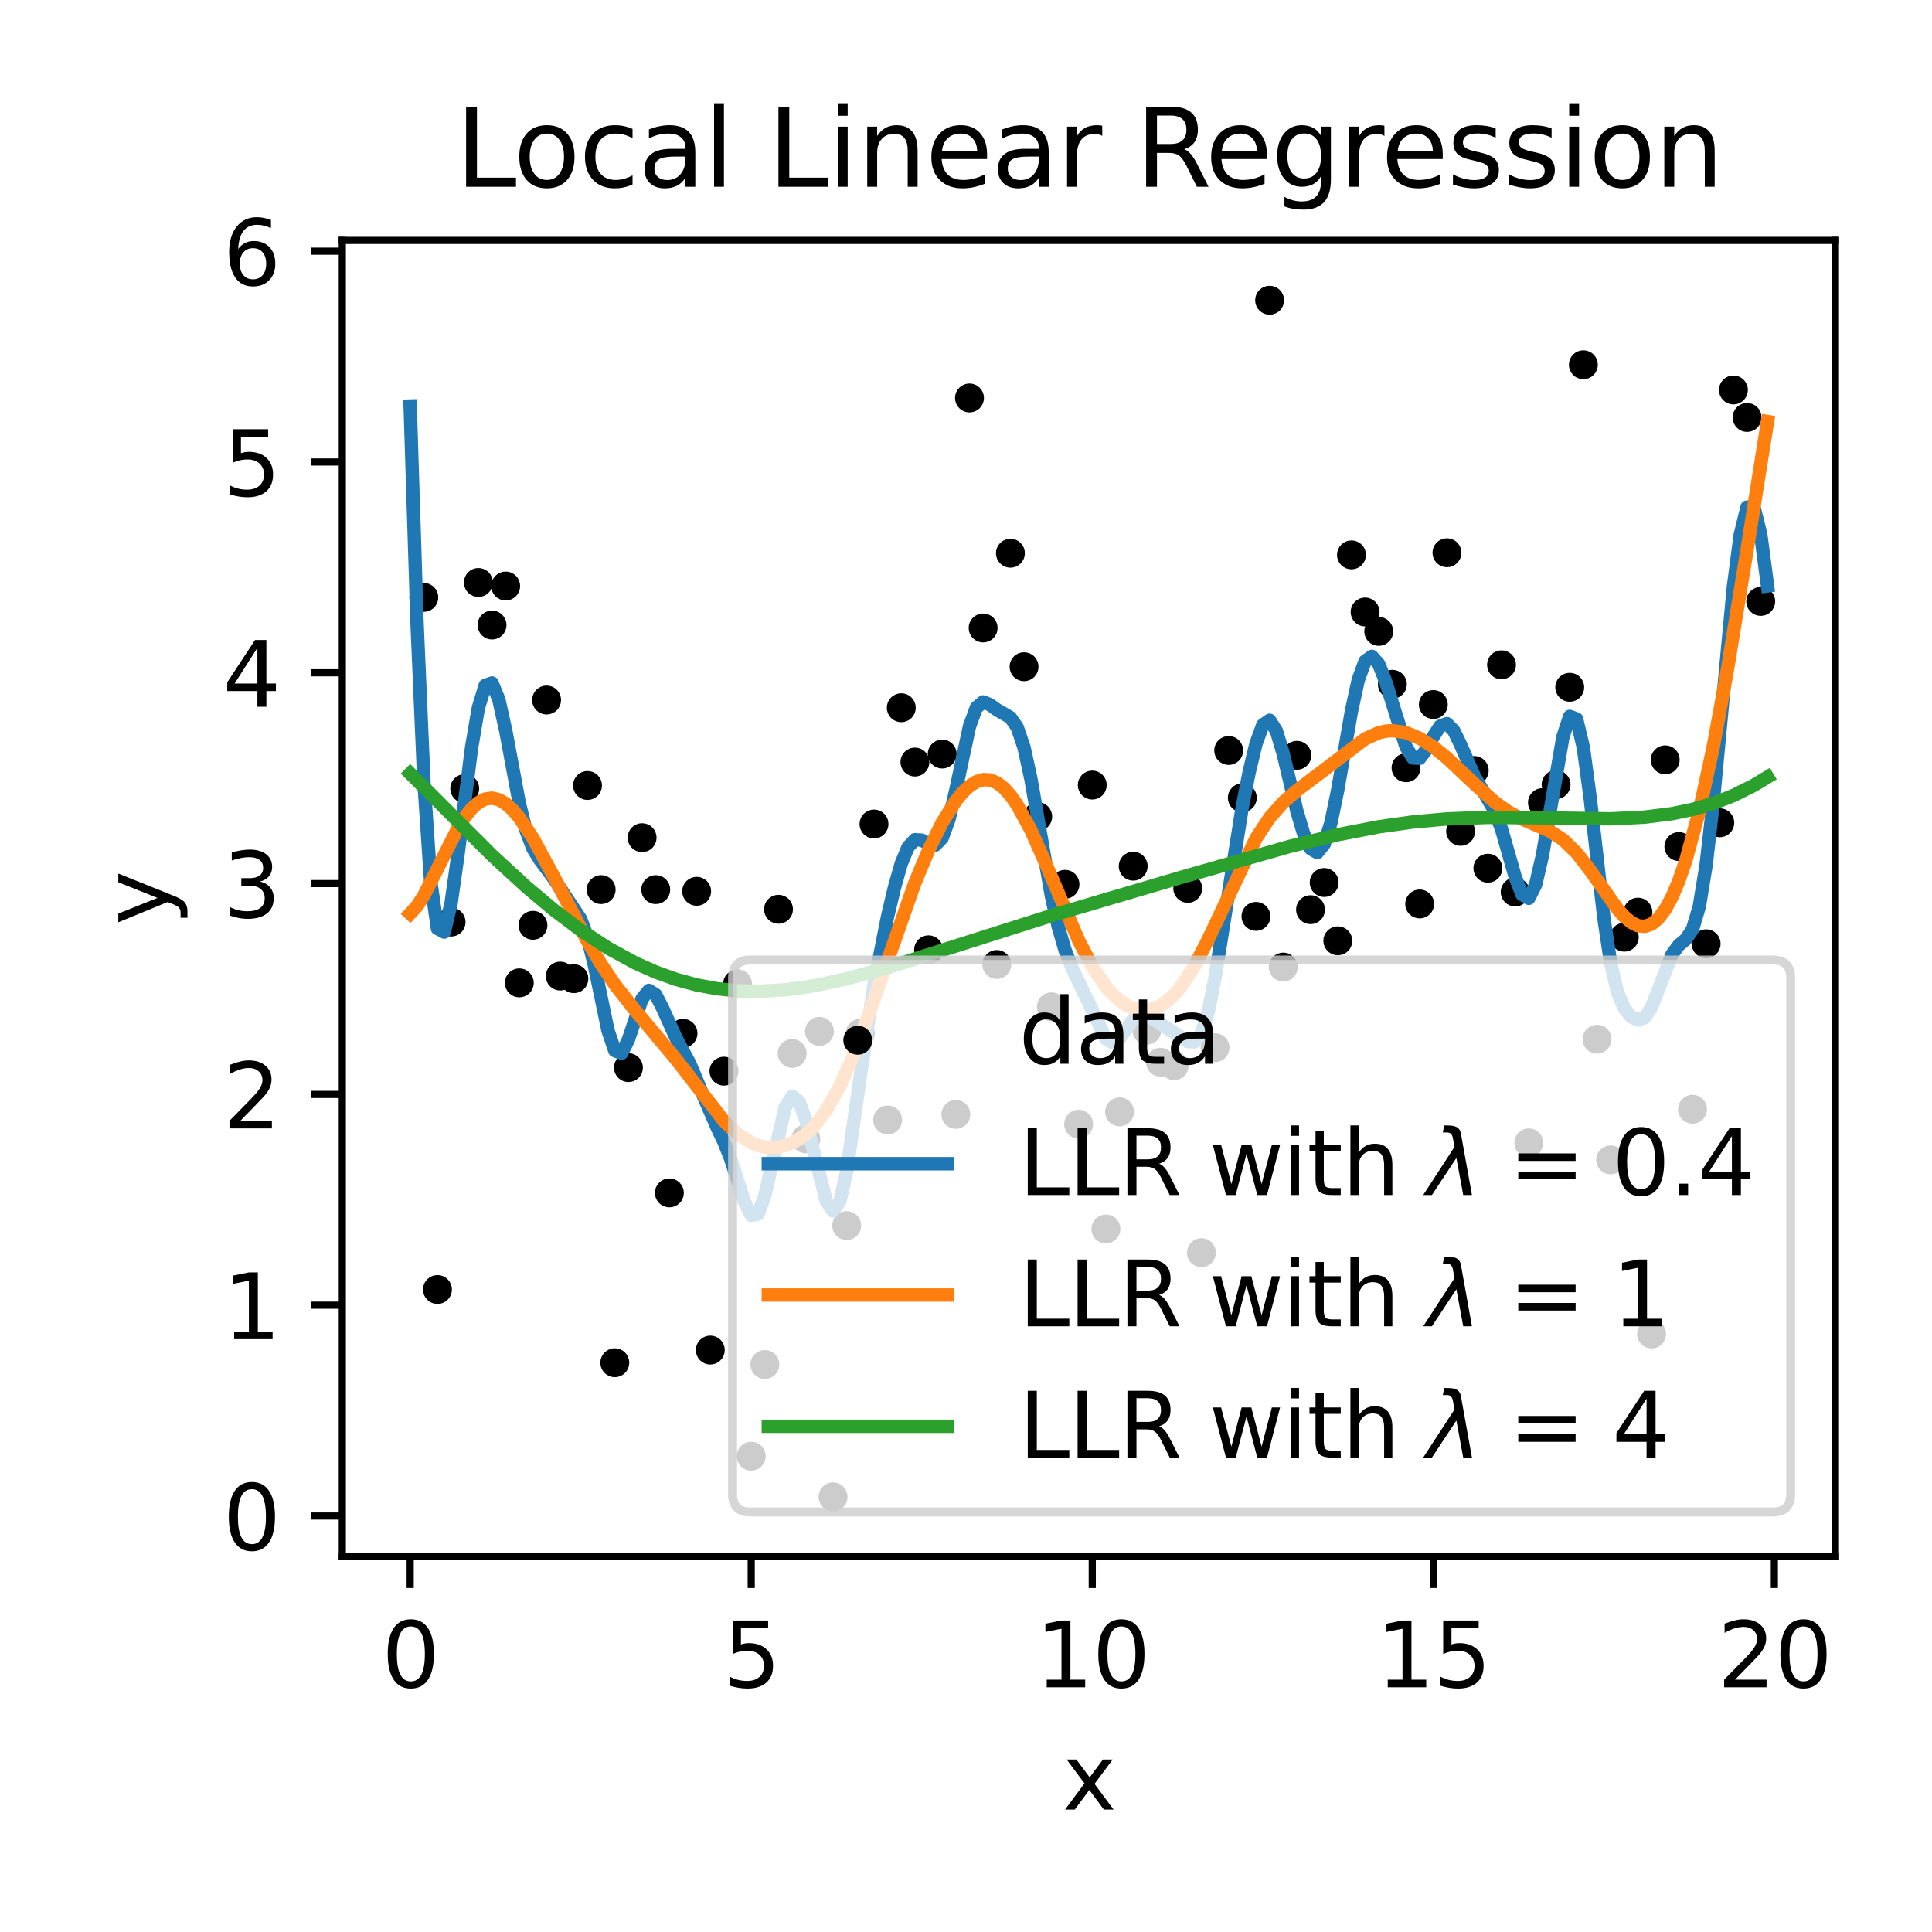 <?xml version="1.0" encoding="utf-8" standalone="no"?>
<!DOCTYPE svg PUBLIC "-//W3C//DTD SVG 1.1//EN"
  "http://www.w3.org/Graphics/SVG/1.1/DTD/svg11.dtd">
<svg xmlns:xlink="http://www.w3.org/1999/xlink" width="216pt" height="216pt" viewBox="0 0 216 216" xmlns="http://www.w3.org/2000/svg" version="1.1">
 <defs>
  <style type="text/css">*{stroke-linejoin: round; stroke-linecap: butt}</style>
 </defs>
 <g id="figure_1">
  <g id="patch_1">
   <path d="M 0 216 
L 216 216 
L 216 0 
L 0 0 
z
" style="fill: #ffffff"/>
  </g>
  <g id="axes_1">
   <g id="patch_2">
    <path d="M 38.27 174.04 
L 205.2 174.04 
L 205.2 26.88 
L 38.27 26.88 
z
" style="fill: #ffffff"/>
   </g>
   <g id="PathCollection_1">
    <defs>
     <path id="mf7647e938d" d="M 0 1.118 
C 0.297 1.118 0.581 1 0.791 0.791 
C 1 0.581 1.118 0.297 1.118 0 
C 1.118 -0.297 1 -0.581 0.791 -0.791 
C 0.581 -1 0.297 -1.118 0 -1.118 
C -0.297 -1.118 -0.581 -1 -0.791 -0.791 
C -1 -0.581 -1.118 -0.297 -1.118 0 
C -1.118 0.297 -1 0.581 -0.791 0.791 
C -0.581 1 -0.297 1.118 0 1.118 
z
" style="stroke: #000000"/>
    </defs>
    <g clip-path="url(#p0905358709)">
     <use xlink:href="#mf7647e938d" x="47.383" y="66.789" style="stroke: #000000"/>
     <use xlink:href="#mf7647e938d" x="48.908" y="144.169" style="stroke: #000000"/>
     <use xlink:href="#mf7647e938d" x="50.433" y="103.09" style="stroke: #000000"/>
     <use xlink:href="#mf7647e938d" x="51.958" y="88.164" style="stroke: #000000"/>
     <use xlink:href="#mf7647e938d" x="53.484" y="65.124" style="stroke: #000000"/>
     <use xlink:href="#mf7647e938d" x="55.009" y="69.88" style="stroke: #000000"/>
     <use xlink:href="#mf7647e938d" x="56.534" y="65.518" style="stroke: #000000"/>
     <use xlink:href="#mf7647e938d" x="58.059" y="109.885" style="stroke: #000000"/>
     <use xlink:href="#mf7647e938d" x="59.584" y="103.449" style="stroke: #000000"/>
     <use xlink:href="#mf7647e938d" x="61.109" y="78.263" style="stroke: #000000"/>
     <use xlink:href="#mf7647e938d" x="62.635" y="109.125" style="stroke: #000000"/>
     <use xlink:href="#mf7647e938d" x="64.16" y="109.417" style="stroke: #000000"/>
     <use xlink:href="#mf7647e938d" x="65.685" y="87.818" style="stroke: #000000"/>
     <use xlink:href="#mf7647e938d" x="67.21" y="99.459" style="stroke: #000000"/>
     <use xlink:href="#mf7647e938d" x="68.735" y="152.355" style="stroke: #000000"/>
     <use xlink:href="#mf7647e938d" x="70.26" y="119.359" style="stroke: #000000"/>
     <use xlink:href="#mf7647e938d" x="71.786" y="93.654" style="stroke: #000000"/>
     <use xlink:href="#mf7647e938d" x="73.311" y="99.459" style="stroke: #000000"/>
     <use xlink:href="#mf7647e938d" x="74.836" y="133.366" style="stroke: #000000"/>
     <use xlink:href="#mf7647e938d" x="76.361" y="115.526" style="stroke: #000000"/>
     <use xlink:href="#mf7647e938d" x="77.886" y="99.649" style="stroke: #000000"/>
     <use xlink:href="#mf7647e938d" x="79.411" y="150.939" style="stroke: #000000"/>
     <use xlink:href="#mf7647e938d" x="80.937" y="119.757" style="stroke: #000000"/>
     <use xlink:href="#mf7647e938d" x="82.462" y="109.997" style="stroke: #000000"/>
     <use xlink:href="#mf7647e938d" x="83.987" y="162.805" style="stroke: #000000"/>
     <use xlink:href="#mf7647e938d" x="85.512" y="152.553" style="stroke: #000000"/>
     <use xlink:href="#mf7647e938d" x="87.037" y="101.658" style="stroke: #000000"/>
     <use xlink:href="#mf7647e938d" x="88.563" y="117.776" style="stroke: #000000"/>
     <use xlink:href="#mf7647e938d" x="90.088" y="127.33" style="stroke: #000000"/>
     <use xlink:href="#mf7647e938d" x="91.613" y="115.31" style="stroke: #000000"/>
     <use xlink:href="#mf7647e938d" x="93.138" y="167.351" style="stroke: #000000"/>
     <use xlink:href="#mf7647e938d" x="94.663" y="137.021" style="stroke: #000000"/>
     <use xlink:href="#mf7647e938d" x="96.188" y="115.517" style="stroke: #000000"/>
     <use xlink:href="#mf7647e938d" x="97.714" y="92.128" style="stroke: #000000"/>
     <use xlink:href="#mf7647e938d" x="99.239" y="125.213" style="stroke: #000000"/>
     <use xlink:href="#mf7647e938d" x="100.764" y="79.125" style="stroke: #000000"/>
     <use xlink:href="#mf7647e938d" x="102.289" y="85.198" style="stroke: #000000"/>
     <use xlink:href="#mf7647e938d" x="103.814" y="106.191" style="stroke: #000000"/>
     <use xlink:href="#mf7647e938d" x="105.339" y="84.304" style="stroke: #000000"/>
     <use xlink:href="#mf7647e938d" x="106.865" y="124.59" style="stroke: #000000"/>
     <use xlink:href="#mf7647e938d" x="108.39" y="44.494" style="stroke: #000000"/>
     <use xlink:href="#mf7647e938d" x="109.915" y="70.206" style="stroke: #000000"/>
     <use xlink:href="#mf7647e938d" x="111.44" y="107.832" style="stroke: #000000"/>
     <use xlink:href="#mf7647e938d" x="112.965" y="61.851" style="stroke: #000000"/>
     <use xlink:href="#mf7647e938d" x="114.49" y="74.54" style="stroke: #000000"/>
     <use xlink:href="#mf7647e938d" x="116.016" y="91.297" style="stroke: #000000"/>
     <use xlink:href="#mf7647e938d" x="117.541" y="112.567" style="stroke: #000000"/>
     <use xlink:href="#mf7647e938d" x="119.066" y="98.867" style="stroke: #000000"/>
     <use xlink:href="#mf7647e938d" x="120.591" y="125.683" style="stroke: #000000"/>
     <use xlink:href="#mf7647e938d" x="122.116" y="87.771" style="stroke: #000000"/>
     <use xlink:href="#mf7647e938d" x="123.641" y="137.404" style="stroke: #000000"/>
     <use xlink:href="#mf7647e938d" x="125.167" y="124.305" style="stroke: #000000"/>
     <use xlink:href="#mf7647e938d" x="126.692" y="96.841" style="stroke: #000000"/>
     <use xlink:href="#mf7647e938d" x="128.217" y="115.178" style="stroke: #000000"/>
     <use xlink:href="#mf7647e938d" x="129.742" y="118.76" style="stroke: #000000"/>
     <use xlink:href="#mf7647e938d" x="131.267" y="119.147" style="stroke: #000000"/>
     <use xlink:href="#mf7647e938d" x="132.792" y="99.32" style="stroke: #000000"/>
     <use xlink:href="#mf7647e938d" x="134.318" y="140.05" style="stroke: #000000"/>
     <use xlink:href="#mf7647e938d" x="135.843" y="117.131" style="stroke: #000000"/>
     <use xlink:href="#mf7647e938d" x="137.368" y="83.905" style="stroke: #000000"/>
     <use xlink:href="#mf7647e938d" x="138.893" y="89.196" style="stroke: #000000"/>
     <use xlink:href="#mf7647e938d" x="140.418" y="102.452" style="stroke: #000000"/>
     <use xlink:href="#mf7647e938d" x="141.944" y="33.569" style="stroke: #000000"/>
     <use xlink:href="#mf7647e938d" x="143.469" y="108.12" style="stroke: #000000"/>
     <use xlink:href="#mf7647e938d" x="144.994" y="84.445" style="stroke: #000000"/>
     <use xlink:href="#mf7647e938d" x="146.519" y="101.703" style="stroke: #000000"/>
     <use xlink:href="#mf7647e938d" x="148.044" y="98.666" style="stroke: #000000"/>
     <use xlink:href="#mf7647e938d" x="149.569" y="105.184" style="stroke: #000000"/>
     <use xlink:href="#mf7647e938d" x="151.095" y="62.037" style="stroke: #000000"/>
     <use xlink:href="#mf7647e938d" x="152.62" y="68.421" style="stroke: #000000"/>
     <use xlink:href="#mf7647e938d" x="154.145" y="70.589" style="stroke: #000000"/>
     <use xlink:href="#mf7647e938d" x="155.67" y="76.503" style="stroke: #000000"/>
     <use xlink:href="#mf7647e938d" x="157.195" y="85.838" style="stroke: #000000"/>
     <use xlink:href="#mf7647e938d" x="158.72" y="101.065" style="stroke: #000000"/>
     <use xlink:href="#mf7647e938d" x="160.246" y="78.765" style="stroke: #000000"/>
     <use xlink:href="#mf7647e938d" x="161.771" y="61.799" style="stroke: #000000"/>
     <use xlink:href="#mf7647e938d" x="163.296" y="92.948" style="stroke: #000000"/>
     <use xlink:href="#mf7647e938d" x="164.821" y="86.144" style="stroke: #000000"/>
     <use xlink:href="#mf7647e938d" x="166.346" y="97.066" style="stroke: #000000"/>
     <use xlink:href="#mf7647e938d" x="167.871" y="74.326" style="stroke: #000000"/>
     <use xlink:href="#mf7647e938d" x="169.397" y="99.728" style="stroke: #000000"/>
     <use xlink:href="#mf7647e938d" x="170.922" y="127.772" style="stroke: #000000"/>
     <use xlink:href="#mf7647e938d" x="172.447" y="89.732" style="stroke: #000000"/>
     <use xlink:href="#mf7647e938d" x="173.972" y="87.719" style="stroke: #000000"/>
     <use xlink:href="#mf7647e938d" x="175.497" y="76.838" style="stroke: #000000"/>
     <use xlink:href="#mf7647e938d" x="177.022" y="40.781" style="stroke: #000000"/>
     <use xlink:href="#mf7647e938d" x="178.548" y="116.185" style="stroke: #000000"/>
     <use xlink:href="#mf7647e938d" x="180.073" y="129.675" style="stroke: #000000"/>
     <use xlink:href="#mf7647e938d" x="181.598" y="104.779" style="stroke: #000000"/>
     <use xlink:href="#mf7647e938d" x="183.123" y="101.982" style="stroke: #000000"/>
     <use xlink:href="#mf7647e938d" x="184.648" y="149.142" style="stroke: #000000"/>
     <use xlink:href="#mf7647e938d" x="186.173" y="84.951" style="stroke: #000000"/>
     <use xlink:href="#mf7647e938d" x="187.699" y="94.646" style="stroke: #000000"/>
     <use xlink:href="#mf7647e938d" x="189.224" y="124.014" style="stroke: #000000"/>
     <use xlink:href="#mf7647e938d" x="190.749" y="105.514" style="stroke: #000000"/>
     <use xlink:href="#mf7647e938d" x="192.274" y="91.989" style="stroke: #000000"/>
     <use xlink:href="#mf7647e938d" x="193.799" y="43.6" style="stroke: #000000"/>
     <use xlink:href="#mf7647e938d" x="195.325" y="46.672" style="stroke: #000000"/>
     <use xlink:href="#mf7647e938d" x="196.85" y="67.237" style="stroke: #000000"/>
    </g>
   </g>
   <g id="matplotlib.axis_1">
    <g id="xtick_1">
     <g id="line2d_1">
      <defs>
       <path id="mafc67cc8c8" d="M 0 0 
L 0 3.5 
" style="stroke: #000000; stroke-width: 0.8"/>
      </defs>
      <g>
       <use xlink:href="#mafc67cc8c8" x="45.858" y="174.04" style="stroke: #000000; stroke-width: 0.8"/>
      </g>
     </g>
     <g id="text_1">
      <!-- 0 -->
      <g transform="translate(42.676 188.638)scale(0.1 -0.1)">
       <defs>
        <path id="DejaVuSans-30" d="M 2034 4250 
Q 1547 4250 1301 3770 
Q 1056 3291 1056 2328 
Q 1056 1369 1301 889 
Q 1547 409 2034 409 
Q 2525 409 2770 889 
Q 3016 1369 3016 2328 
Q 3016 3291 2770 3770 
Q 2525 4250 2034 4250 
z
M 2034 4750 
Q 2819 4750 3233 4129 
Q 3647 3509 3647 2328 
Q 3647 1150 3233 529 
Q 2819 -91 2034 -91 
Q 1250 -91 836 529 
Q 422 1150 422 2328 
Q 422 3509 836 4129 
Q 1250 4750 2034 4750 
z
" transform="scale(0.016)"/>
       </defs>
       <use xlink:href="#DejaVuSans-30"/>
      </g>
     </g>
    </g>
    <g id="xtick_2">
     <g id="line2d_2">
      <g>
       <use xlink:href="#mafc67cc8c8" x="83.987" y="174.04" style="stroke: #000000; stroke-width: 0.8"/>
      </g>
     </g>
     <g id="text_2">
      <!-- 5 -->
      <g transform="translate(80.806 188.638)scale(0.1 -0.1)">
       <defs>
        <path id="DejaVuSans-35" d="M 691 4666 
L 3169 4666 
L 3169 4134 
L 1269 4134 
L 1269 2991 
Q 1406 3038 1543 3061 
Q 1681 3084 1819 3084 
Q 2600 3084 3056 2656 
Q 3513 2228 3513 1497 
Q 3513 744 3044 326 
Q 2575 -91 1722 -91 
Q 1428 -91 1123 -41 
Q 819 9 494 109 
L 494 744 
Q 775 591 1075 516 
Q 1375 441 1709 441 
Q 2250 441 2565 725 
Q 2881 1009 2881 1497 
Q 2881 1984 2565 2268 
Q 2250 2553 1709 2553 
Q 1456 2553 1204 2497 
Q 953 2441 691 2322 
L 691 4666 
z
" transform="scale(0.016)"/>
       </defs>
       <use xlink:href="#DejaVuSans-35"/>
      </g>
     </g>
    </g>
    <g id="xtick_3">
     <g id="line2d_3">
      <g>
       <use xlink:href="#mafc67cc8c8" x="122.116" y="174.04" style="stroke: #000000; stroke-width: 0.8"/>
      </g>
     </g>
     <g id="text_3">
      <!-- 10 -->
      <g transform="translate(115.754 188.638)scale(0.1 -0.1)">
       <defs>
        <path id="DejaVuSans-31" d="M 794 531 
L 1825 531 
L 1825 4091 
L 703 3866 
L 703 4441 
L 1819 4666 
L 2450 4666 
L 2450 531 
L 3481 531 
L 3481 0 
L 794 0 
L 794 531 
z
" transform="scale(0.016)"/>
       </defs>
       <use xlink:href="#DejaVuSans-31"/>
       <use xlink:href="#DejaVuSans-30" x="63.623"/>
      </g>
     </g>
    </g>
    <g id="xtick_4">
     <g id="line2d_4">
      <g>
       <use xlink:href="#mafc67cc8c8" x="160.246" y="174.04" style="stroke: #000000; stroke-width: 0.8"/>
      </g>
     </g>
     <g id="text_4">
      <!-- 15 -->
      <g transform="translate(153.883 188.638)scale(0.1 -0.1)">
       <use xlink:href="#DejaVuSans-31"/>
       <use xlink:href="#DejaVuSans-35" x="63.623"/>
      </g>
     </g>
    </g>
    <g id="xtick_5">
     <g id="line2d_5">
      <g>
       <use xlink:href="#mafc67cc8c8" x="198.375" y="174.04" style="stroke: #000000; stroke-width: 0.8"/>
      </g>
     </g>
     <g id="text_5">
      <!-- 20 -->
      <g transform="translate(192.012 188.638)scale(0.1 -0.1)">
       <defs>
        <path id="DejaVuSans-32" d="M 1228 531 
L 3431 531 
L 3431 0 
L 469 0 
L 469 531 
Q 828 903 1448 1529 
Q 2069 2156 2228 2338 
Q 2531 2678 2651 2914 
Q 2772 3150 2772 3378 
Q 2772 3750 2511 3984 
Q 2250 4219 1831 4219 
Q 1534 4219 1204 4116 
Q 875 4013 500 3803 
L 500 4441 
Q 881 4594 1212 4672 
Q 1544 4750 1819 4750 
Q 2544 4750 2975 4387 
Q 3406 4025 3406 3419 
Q 3406 3131 3298 2873 
Q 3191 2616 2906 2266 
Q 2828 2175 2409 1742 
Q 1991 1309 1228 531 
z
" transform="scale(0.016)"/>
       </defs>
       <use xlink:href="#DejaVuSans-32"/>
       <use xlink:href="#DejaVuSans-30" x="63.623"/>
      </g>
     </g>
    </g>
    <g id="text_6">
     <!-- x -->
     <g transform="translate(118.776 202.317)scale(0.1 -0.1)">
      <defs>
       <path id="DejaVuSans-78" d="M 3513 3500 
L 2247 1797 
L 3578 0 
L 2900 0 
L 1881 1375 
L 863 0 
L 184 0 
L 1544 1831 
L 300 3500 
L 978 3500 
L 1906 2253 
L 2834 3500 
L 3513 3500 
z
" transform="scale(0.016)"/>
      </defs>
      <use xlink:href="#DejaVuSans-78"/>
     </g>
    </g>
   </g>
   <g id="matplotlib.axis_2">
    <g id="ytick_1">
     <g id="line2d_6">
      <defs>
       <path id="maa0ba81c21" d="M 0 0 
L -3.5 0 
" style="stroke: #000000; stroke-width: 0.8"/>
      </defs>
      <g>
       <use xlink:href="#maa0ba81c21" x="38.27" y="169.491" style="stroke: #000000; stroke-width: 0.8"/>
      </g>
     </g>
     <g id="text_7">
      <!-- 0 -->
      <g transform="translate(24.907 173.29)scale(0.1 -0.1)">
       <use xlink:href="#DejaVuSans-30"/>
      </g>
     </g>
    </g>
    <g id="ytick_2">
     <g id="line2d_7">
      <g>
       <use xlink:href="#maa0ba81c21" x="38.27" y="145.923" style="stroke: #000000; stroke-width: 0.8"/>
      </g>
     </g>
     <g id="text_8">
      <!-- 1 -->
      <g transform="translate(24.907 149.722)scale(0.1 -0.1)">
       <use xlink:href="#DejaVuSans-31"/>
      </g>
     </g>
    </g>
    <g id="ytick_3">
     <g id="line2d_8">
      <g>
       <use xlink:href="#maa0ba81c21" x="38.27" y="122.355" style="stroke: #000000; stroke-width: 0.8"/>
      </g>
     </g>
     <g id="text_9">
      <!-- 2 -->
      <g transform="translate(24.907 126.154)scale(0.1 -0.1)">
       <use xlink:href="#DejaVuSans-32"/>
      </g>
     </g>
    </g>
    <g id="ytick_4">
     <g id="line2d_9">
      <g>
       <use xlink:href="#maa0ba81c21" x="38.27" y="98.787" style="stroke: #000000; stroke-width: 0.8"/>
      </g>
     </g>
     <g id="text_10">
      <!-- 3 -->
      <g transform="translate(24.907 102.586)scale(0.1 -0.1)">
       <defs>
        <path id="DejaVuSans-33" d="M 2597 2516 
Q 3050 2419 3304 2112 
Q 3559 1806 3559 1356 
Q 3559 666 3084 287 
Q 2609 -91 1734 -91 
Q 1441 -91 1130 -33 
Q 819 25 488 141 
L 488 750 
Q 750 597 1062 519 
Q 1375 441 1716 441 
Q 2309 441 2620 675 
Q 2931 909 2931 1356 
Q 2931 1769 2642 2001 
Q 2353 2234 1838 2234 
L 1294 2234 
L 1294 2753 
L 1863 2753 
Q 2328 2753 2575 2939 
Q 2822 3125 2822 3475 
Q 2822 3834 2567 4026 
Q 2313 4219 1838 4219 
Q 1578 4219 1281 4162 
Q 984 4106 628 3988 
L 628 4550 
Q 988 4650 1302 4700 
Q 1616 4750 1894 4750 
Q 2613 4750 3031 4423 
Q 3450 4097 3450 3541 
Q 3450 3153 3228 2886 
Q 3006 2619 2597 2516 
z
" transform="scale(0.016)"/>
       </defs>
       <use xlink:href="#DejaVuSans-33"/>
      </g>
     </g>
    </g>
    <g id="ytick_5">
     <g id="line2d_10">
      <g>
       <use xlink:href="#maa0ba81c21" x="38.27" y="75.219" style="stroke: #000000; stroke-width: 0.8"/>
      </g>
     </g>
     <g id="text_11">
      <!-- 4 -->
      <g transform="translate(24.907 79.018)scale(0.1 -0.1)">
       <defs>
        <path id="DejaVuSans-34" d="M 2419 4116 
L 825 1625 
L 2419 1625 
L 2419 4116 
z
M 2253 4666 
L 3047 4666 
L 3047 1625 
L 3713 1625 
L 3713 1100 
L 3047 1100 
L 3047 0 
L 2419 0 
L 2419 1100 
L 313 1100 
L 313 1709 
L 2253 4666 
z
" transform="scale(0.016)"/>
       </defs>
       <use xlink:href="#DejaVuSans-34"/>
      </g>
     </g>
    </g>
    <g id="ytick_6">
     <g id="line2d_11">
      <g>
       <use xlink:href="#maa0ba81c21" x="38.27" y="51.651" style="stroke: #000000; stroke-width: 0.8"/>
      </g>
     </g>
     <g id="text_12">
      <!-- 5 -->
      <g transform="translate(24.907 55.45)scale(0.1 -0.1)">
       <use xlink:href="#DejaVuSans-35"/>
      </g>
     </g>
    </g>
    <g id="ytick_7">
     <g id="line2d_12">
      <g>
       <use xlink:href="#maa0ba81c21" x="38.27" y="28.083" style="stroke: #000000; stroke-width: 0.8"/>
      </g>
     </g>
     <g id="text_13">
      <!-- 6 -->
      <g transform="translate(24.907 31.883)scale(0.1 -0.1)">
       <defs>
        <path id="DejaVuSans-36" d="M 2113 2584 
Q 1688 2584 1439 2293 
Q 1191 2003 1191 1497 
Q 1191 994 1439 701 
Q 1688 409 2113 409 
Q 2538 409 2786 701 
Q 3034 994 3034 1497 
Q 3034 2003 2786 2293 
Q 2538 2584 2113 2584 
z
M 3366 4563 
L 3366 3988 
Q 3128 4100 2886 4159 
Q 2644 4219 2406 4219 
Q 1781 4219 1451 3797 
Q 1122 3375 1075 2522 
Q 1259 2794 1537 2939 
Q 1816 3084 2150 3084 
Q 2853 3084 3261 2657 
Q 3669 2231 3669 1497 
Q 3669 778 3244 343 
Q 2819 -91 2113 -91 
Q 1303 -91 875 529 
Q 447 1150 447 2328 
Q 447 3434 972 4092 
Q 1497 4750 2381 4750 
Q 2619 4750 2861 4703 
Q 3103 4656 3366 4563 
z
" transform="scale(0.016)"/>
       </defs>
       <use xlink:href="#DejaVuSans-36"/>
      </g>
     </g>
    </g>
    <g id="text_14">
     <!-- y -->
     <g transform="translate(18.828 103.419)rotate(-90)scale(0.1 -0.1)">
      <defs>
       <path id="DejaVuSans-79" d="M 2059 -325 
Q 1816 -950 1584 -1140 
Q 1353 -1331 966 -1331 
L 506 -1331 
L 506 -850 
L 844 -850 
Q 1081 -850 1212 -737 
Q 1344 -625 1503 -206 
L 1606 56 
L 191 3500 
L 800 3500 
L 1894 763 
L 2988 3500 
L 3597 3500 
L 2059 -325 
z
" transform="scale(0.016)"/>
      </defs>
      <use xlink:href="#DejaVuSans-79"/>
     </g>
    </g>
   </g>
   <g id="line2d_13">
    <path d="M 45.858 45.398 
L 46.62 69.484 
L 47.383 87.197 
L 48.145 98.472 
L 48.908 103.809 
L 49.671 104.207 
L 50.433 100.989 
L 51.196 95.597 
L 52.721 83.606 
L 53.484 79.137 
L 54.246 76.629 
L 55.009 76.359 
L 55.771 78.213 
L 56.534 81.658 
L 58.059 89.808 
L 58.822 92.878 
L 59.584 94.874 
L 60.347 96.112 
L 61.872 98.165 
L 64.922 102.76 
L 65.685 104.813 
L 66.448 107.883 
L 67.973 115.203 
L 68.735 117.461 
L 69.498 117.751 
L 70.26 116.221 
L 71.786 111.654 
L 72.548 110.725 
L 73.311 111.215 
L 74.073 112.695 
L 75.599 116.086 
L 77.124 118.918 
L 78.649 122.549 
L 80.174 126.054 
L 80.937 127.657 
L 81.699 129.576 
L 83.224 134.339 
L 83.987 135.884 
L 84.75 135.735 
L 85.512 133.65 
L 87.8 123.74 
L 88.563 122.559 
L 89.325 123.136 
L 90.088 125.211 
L 92.375 134.28 
L 93.138 135.395 
L 93.901 134.303 
L 94.663 130.962 
L 96.188 120.299 
L 97.714 110.085 
L 99.239 102.444 
L 100.001 99.229 
L 100.764 96.543 
L 101.526 94.702 
L 102.289 93.883 
L 103.052 93.93 
L 103.814 94.349 
L 104.577 94.474 
L 105.339 93.677 
L 106.102 91.594 
L 106.865 88.332 
L 108.39 81.21 
L 109.152 79.125 
L 109.915 78.476 
L 110.678 78.784 
L 111.44 79.339 
L 112.965 80.22 
L 113.728 81.323 
L 114.49 83.575 
L 115.253 87.065 
L 117.541 100.138 
L 118.303 103.573 
L 119.066 106.197 
L 119.829 108.171 
L 123.641 116.126 
L 124.404 116.584 
L 125.167 116.108 
L 126.692 113.969 
L 127.454 113.4 
L 128.217 113.477 
L 132.792 116.452 
L 133.555 116.472 
L 134.318 115.52 
L 135.08 113.139 
L 135.843 109.312 
L 138.893 90.199 
L 139.656 86.343 
L 140.418 83.158 
L 141.181 81.061 
L 141.944 80.524 
L 142.706 81.713 
L 143.469 84.282 
L 144.994 90.686 
L 145.756 93.248 
L 146.519 94.873 
L 147.282 95.32 
L 148.044 94.378 
L 148.807 91.962 
L 149.569 88.268 
L 151.095 79.502 
L 151.857 76.016 
L 152.62 73.922 
L 153.382 73.381 
L 154.145 74.242 
L 154.907 76.162 
L 157.195 83.508 
L 157.958 84.739 
L 158.72 84.779 
L 159.483 83.79 
L 160.246 82.339 
L 161.008 81.178 
L 161.771 80.903 
L 162.533 81.689 
L 163.296 83.261 
L 164.821 86.764 
L 167.109 90.67 
L 167.871 92.695 
L 169.397 98.028 
L 170.159 100.001 
L 170.922 100.431 
L 171.684 98.92 
L 172.447 95.628 
L 174.735 82.389 
L 175.497 80.092 
L 176.26 80.38 
L 177.022 83.583 
L 177.785 89.225 
L 179.31 102.595 
L 180.073 107.661 
L 180.835 110.921 
L 181.598 112.733 
L 182.361 113.676 
L 183.123 114.053 
L 183.886 113.765 
L 184.648 112.601 
L 186.936 106.698 
L 187.699 105.672 
L 188.461 105.039 
L 189.224 103.92 
L 189.986 101.337 
L 190.749 96.68 
L 191.512 89.967 
L 193.799 65.605 
L 194.562 59.799 
L 195.325 56.691 
L 196.087 56.676 
L 196.85 59.732 
L 197.612 65.505 
L 197.612 65.505 
" clip-path="url(#p0905358709)" style="fill: none; stroke: #1f77b4; stroke-width: 1.5; stroke-linecap: square"/>
   </g>
   <g id="line2d_14">
    <path d="M 45.858 102.135 
L 46.62 101.317 
L 47.383 100.13 
L 48.908 97.128 
L 51.196 92.588 
L 51.958 91.383 
L 52.721 90.422 
L 53.484 89.735 
L 54.246 89.336 
L 55.009 89.229 
L 55.771 89.405 
L 56.534 89.845 
L 57.297 90.526 
L 58.059 91.418 
L 59.584 93.708 
L 61.872 97.929 
L 65.685 105.239 
L 67.21 107.808 
L 68.735 110.071 
L 71.023 112.977 
L 75.599 118.444 
L 80.937 125.331 
L 82.462 126.779 
L 83.987 127.758 
L 84.75 128.061 
L 85.512 128.24 
L 86.275 128.299 
L 87.037 128.24 
L 87.8 128.065 
L 88.563 127.77 
L 89.325 127.347 
L 90.088 126.787 
L 90.85 126.074 
L 91.613 125.193 
L 92.375 124.131 
L 93.901 121.428 
L 95.426 117.973 
L 96.951 113.907 
L 102.289 98.703 
L 103.814 95.051 
L 105.339 91.958 
L 106.865 89.526 
L 107.627 88.596 
L 108.39 87.88 
L 109.152 87.398 
L 109.915 87.166 
L 110.678 87.197 
L 111.44 87.5 
L 112.203 88.075 
L 112.965 88.915 
L 113.728 90.004 
L 115.253 92.82 
L 116.778 96.242 
L 120.591 105.144 
L 122.116 108.047 
L 123.641 110.303 
L 124.404 111.171 
L 125.167 111.864 
L 125.929 112.385 
L 126.692 112.735 
L 127.454 112.916 
L 128.217 112.927 
L 128.98 112.766 
L 129.742 112.428 
L 130.505 111.909 
L 131.267 111.204 
L 132.03 110.312 
L 133.555 107.984 
L 135.08 105.03 
L 140.418 93.737 
L 141.944 91.427 
L 143.469 89.698 
L 144.994 88.382 
L 152.62 82.608 
L 154.145 81.921 
L 154.907 81.743 
L 155.67 81.683 
L 157.195 81.907 
L 158.72 82.541 
L 160.246 83.511 
L 161.771 84.738 
L 164.821 87.62 
L 167.109 89.674 
L 168.634 90.757 
L 170.159 91.564 
L 173.21 92.879 
L 174.735 93.867 
L 176.26 95.343 
L 177.785 97.306 
L 180.835 101.625 
L 181.598 102.474 
L 182.361 103.116 
L 183.123 103.498 
L 183.886 103.577 
L 184.648 103.317 
L 185.411 102.691 
L 186.173 101.68 
L 186.936 100.273 
L 187.699 98.465 
L 188.461 96.257 
L 189.986 90.675 
L 191.512 83.648 
L 193.037 75.393 
L 195.325 61.459 
L 197.612 47.132 
L 197.612 47.132 
" clip-path="url(#p0905358709)" style="fill: none; stroke: #ff7f0e; stroke-width: 1.5; stroke-linecap: square"/>
   </g>
   <g id="line2d_15">
    <path d="M 45.858 86.48 
L 55.009 95.631 
L 58.822 99.136 
L 61.872 101.7 
L 64.922 104 
L 67.973 105.996 
L 71.023 107.66 
L 73.311 108.679 
L 75.599 109.497 
L 77.886 110.115 
L 80.174 110.538 
L 82.462 110.773 
L 84.75 110.831 
L 87.8 110.659 
L 90.85 110.24 
L 94.663 109.435 
L 99.239 108.178 
L 106.102 106 
L 117.541 102.367 
L 132.03 98.096 
L 144.231 94.617 
L 149.569 93.32 
L 154.145 92.436 
L 157.958 91.898 
L 161.771 91.555 
L 166.346 91.384 
L 171.684 91.428 
L 180.073 91.546 
L 183.886 91.356 
L 186.936 90.97 
L 189.224 90.496 
L 191.512 89.83 
L 193.799 88.94 
L 196.087 87.795 
L 197.612 86.876 
L 197.612 86.876 
" clip-path="url(#p0905358709)" style="fill: none; stroke: #2ca02c; stroke-width: 1.5; stroke-linecap: square"/>
   </g>
   <g id="patch_3">
    <path d="M 38.27 174.04 
L 38.27 26.88 
" style="fill: none; stroke: #000000; stroke-width: 0.8; stroke-linejoin: miter; stroke-linecap: square"/>
   </g>
   <g id="patch_4">
    <path d="M 205.2 174.04 
L 205.2 26.88 
" style="fill: none; stroke: #000000; stroke-width: 0.8; stroke-linejoin: miter; stroke-linecap: square"/>
   </g>
   <g id="patch_5">
    <path d="M 38.27 174.04 
L 205.2 174.04 
" style="fill: none; stroke: #000000; stroke-width: 0.8; stroke-linejoin: miter; stroke-linecap: square"/>
   </g>
   <g id="patch_6">
    <path d="M 38.27 26.88 
L 205.2 26.88 
" style="fill: none; stroke: #000000; stroke-width: 0.8; stroke-linejoin: miter; stroke-linecap: square"/>
   </g>
   <g id="text_15">
    <!-- Local Linear Regression -->
    <g transform="translate(50.906 20.88)scale(0.12 -0.12)">
     <defs>
      <path id="DejaVuSans-4c" d="M 628 4666 
L 1259 4666 
L 1259 531 
L 3531 531 
L 3531 0 
L 628 0 
L 628 4666 
z
" transform="scale(0.016)"/>
      <path id="DejaVuSans-6f" d="M 1959 3097 
Q 1497 3097 1228 2736 
Q 959 2375 959 1747 
Q 959 1119 1226 758 
Q 1494 397 1959 397 
Q 2419 397 2687 759 
Q 2956 1122 2956 1747 
Q 2956 2369 2687 2733 
Q 2419 3097 1959 3097 
z
M 1959 3584 
Q 2709 3584 3137 3096 
Q 3566 2609 3566 1747 
Q 3566 888 3137 398 
Q 2709 -91 1959 -91 
Q 1206 -91 779 398 
Q 353 888 353 1747 
Q 353 2609 779 3096 
Q 1206 3584 1959 3584 
z
" transform="scale(0.016)"/>
      <path id="DejaVuSans-63" d="M 3122 3366 
L 3122 2828 
Q 2878 2963 2633 3030 
Q 2388 3097 2138 3097 
Q 1578 3097 1268 2742 
Q 959 2388 959 1747 
Q 959 1106 1268 751 
Q 1578 397 2138 397 
Q 2388 397 2633 464 
Q 2878 531 3122 666 
L 3122 134 
Q 2881 22 2623 -34 
Q 2366 -91 2075 -91 
Q 1284 -91 818 406 
Q 353 903 353 1747 
Q 353 2603 823 3093 
Q 1294 3584 2113 3584 
Q 2378 3584 2631 3529 
Q 2884 3475 3122 3366 
z
" transform="scale(0.016)"/>
      <path id="DejaVuSans-61" d="M 2194 1759 
Q 1497 1759 1228 1600 
Q 959 1441 959 1056 
Q 959 750 1161 570 
Q 1363 391 1709 391 
Q 2188 391 2477 730 
Q 2766 1069 2766 1631 
L 2766 1759 
L 2194 1759 
z
M 3341 1997 
L 3341 0 
L 2766 0 
L 2766 531 
Q 2569 213 2275 61 
Q 1981 -91 1556 -91 
Q 1019 -91 701 211 
Q 384 513 384 1019 
Q 384 1609 779 1909 
Q 1175 2209 1959 2209 
L 2766 2209 
L 2766 2266 
Q 2766 2663 2505 2880 
Q 2244 3097 1772 3097 
Q 1472 3097 1187 3025 
Q 903 2953 641 2809 
L 641 3341 
Q 956 3463 1253 3523 
Q 1550 3584 1831 3584 
Q 2591 3584 2966 3190 
Q 3341 2797 3341 1997 
z
" transform="scale(0.016)"/>
      <path id="DejaVuSans-6c" d="M 603 4863 
L 1178 4863 
L 1178 0 
L 603 0 
L 603 4863 
z
" transform="scale(0.016)"/>
      <path id="DejaVuSans-20" transform="scale(0.016)"/>
      <path id="DejaVuSans-69" d="M 603 3500 
L 1178 3500 
L 1178 0 
L 603 0 
L 603 3500 
z
M 603 4863 
L 1178 4863 
L 1178 4134 
L 603 4134 
L 603 4863 
z
" transform="scale(0.016)"/>
      <path id="DejaVuSans-6e" d="M 3513 2113 
L 3513 0 
L 2938 0 
L 2938 2094 
Q 2938 2591 2744 2837 
Q 2550 3084 2163 3084 
Q 1697 3084 1428 2787 
Q 1159 2491 1159 1978 
L 1159 0 
L 581 0 
L 581 3500 
L 1159 3500 
L 1159 2956 
Q 1366 3272 1645 3428 
Q 1925 3584 2291 3584 
Q 2894 3584 3203 3211 
Q 3513 2838 3513 2113 
z
" transform="scale(0.016)"/>
      <path id="DejaVuSans-65" d="M 3597 1894 
L 3597 1613 
L 953 1613 
Q 991 1019 1311 708 
Q 1631 397 2203 397 
Q 2534 397 2845 478 
Q 3156 559 3463 722 
L 3463 178 
Q 3153 47 2828 -22 
Q 2503 -91 2169 -91 
Q 1331 -91 842 396 
Q 353 884 353 1716 
Q 353 2575 817 3079 
Q 1281 3584 2069 3584 
Q 2775 3584 3186 3129 
Q 3597 2675 3597 1894 
z
M 3022 2063 
Q 3016 2534 2758 2815 
Q 2500 3097 2075 3097 
Q 1594 3097 1305 2825 
Q 1016 2553 972 2059 
L 3022 2063 
z
" transform="scale(0.016)"/>
      <path id="DejaVuSans-72" d="M 2631 2963 
Q 2534 3019 2420 3045 
Q 2306 3072 2169 3072 
Q 1681 3072 1420 2755 
Q 1159 2438 1159 1844 
L 1159 0 
L 581 0 
L 581 3500 
L 1159 3500 
L 1159 2956 
Q 1341 3275 1631 3429 
Q 1922 3584 2338 3584 
Q 2397 3584 2469 3576 
Q 2541 3569 2628 3553 
L 2631 2963 
z
" transform="scale(0.016)"/>
      <path id="DejaVuSans-52" d="M 2841 2188 
Q 3044 2119 3236 1894 
Q 3428 1669 3622 1275 
L 4263 0 
L 3584 0 
L 2988 1197 
Q 2756 1666 2539 1819 
Q 2322 1972 1947 1972 
L 1259 1972 
L 1259 0 
L 628 0 
L 628 4666 
L 2053 4666 
Q 2853 4666 3247 4331 
Q 3641 3997 3641 3322 
Q 3641 2881 3436 2590 
Q 3231 2300 2841 2188 
z
M 1259 4147 
L 1259 2491 
L 2053 2491 
Q 2509 2491 2742 2702 
Q 2975 2913 2975 3322 
Q 2975 3731 2742 3939 
Q 2509 4147 2053 4147 
L 1259 4147 
z
" transform="scale(0.016)"/>
      <path id="DejaVuSans-67" d="M 2906 1791 
Q 2906 2416 2648 2759 
Q 2391 3103 1925 3103 
Q 1463 3103 1205 2759 
Q 947 2416 947 1791 
Q 947 1169 1205 825 
Q 1463 481 1925 481 
Q 2391 481 2648 825 
Q 2906 1169 2906 1791 
z
M 3481 434 
Q 3481 -459 3084 -895 
Q 2688 -1331 1869 -1331 
Q 1566 -1331 1297 -1286 
Q 1028 -1241 775 -1147 
L 775 -588 
Q 1028 -725 1275 -790 
Q 1522 -856 1778 -856 
Q 2344 -856 2625 -561 
Q 2906 -266 2906 331 
L 2906 616 
Q 2728 306 2450 153 
Q 2172 0 1784 0 
Q 1141 0 747 490 
Q 353 981 353 1791 
Q 353 2603 747 3093 
Q 1141 3584 1784 3584 
Q 2172 3584 2450 3431 
Q 2728 3278 2906 2969 
L 2906 3500 
L 3481 3500 
L 3481 434 
z
" transform="scale(0.016)"/>
      <path id="DejaVuSans-73" d="M 2834 3397 
L 2834 2853 
Q 2591 2978 2328 3040 
Q 2066 3103 1784 3103 
Q 1356 3103 1142 2972 
Q 928 2841 928 2578 
Q 928 2378 1081 2264 
Q 1234 2150 1697 2047 
L 1894 2003 
Q 2506 1872 2764 1633 
Q 3022 1394 3022 966 
Q 3022 478 2636 193 
Q 2250 -91 1575 -91 
Q 1294 -91 989 -36 
Q 684 19 347 128 
L 347 722 
Q 666 556 975 473 
Q 1284 391 1588 391 
Q 1994 391 2212 530 
Q 2431 669 2431 922 
Q 2431 1156 2273 1281 
Q 2116 1406 1581 1522 
L 1381 1569 
Q 847 1681 609 1914 
Q 372 2147 372 2553 
Q 372 3047 722 3315 
Q 1072 3584 1716 3584 
Q 2034 3584 2315 3537 
Q 2597 3491 2834 3397 
z
" transform="scale(0.016)"/>
     </defs>
     <use xlink:href="#DejaVuSans-4c"/>
     <use xlink:href="#DejaVuSans-6f" x="53.963"/>
     <use xlink:href="#DejaVuSans-63" x="115.145"/>
     <use xlink:href="#DejaVuSans-61" x="170.125"/>
     <use xlink:href="#DejaVuSans-6c" x="231.404"/>
     <use xlink:href="#DejaVuSans-20" x="259.188"/>
     <use xlink:href="#DejaVuSans-4c" x="290.975"/>
     <use xlink:href="#DejaVuSans-69" x="346.688"/>
     <use xlink:href="#DejaVuSans-6e" x="374.471"/>
     <use xlink:href="#DejaVuSans-65" x="437.85"/>
     <use xlink:href="#DejaVuSans-61" x="499.373"/>
     <use xlink:href="#DejaVuSans-72" x="560.652"/>
     <use xlink:href="#DejaVuSans-20" x="601.766"/>
     <use xlink:href="#DejaVuSans-52" x="633.553"/>
     <use xlink:href="#DejaVuSans-65" x="698.535"/>
     <use xlink:href="#DejaVuSans-67" x="760.059"/>
     <use xlink:href="#DejaVuSans-72" x="823.535"/>
     <use xlink:href="#DejaVuSans-65" x="862.398"/>
     <use xlink:href="#DejaVuSans-73" x="923.922"/>
     <use xlink:href="#DejaVuSans-73" x="976.021"/>
     <use xlink:href="#DejaVuSans-69" x="1028.121"/>
     <use xlink:href="#DejaVuSans-6f" x="1055.904"/>
     <use xlink:href="#DejaVuSans-6e" x="1117.086"/>
    </g>
   </g>
   <g id="legend_1">
    <g id="patch_7">
     <path d="M 83.9 169.04 
L 198.2 169.04 
Q 200.2 169.04 200.2 167.04 
L 200.2 109.328 
Q 200.2 107.328 198.2 107.328 
L 83.9 107.328 
Q 81.9 107.328 81.9 109.328 
L 81.9 167.04 
Q 81.9 169.04 83.9 169.04 
z
" style="fill: #ffffff; opacity: 0.8; stroke: #cccccc; stroke-linejoin: miter"/>
    </g>
    <g id="PathCollection_2">
     <g>
      <use xlink:href="#mf7647e938d" x="95.9" y="116.301" style="stroke: #000000"/>
     </g>
    </g>
    <g id="text_16">
     <!-- data -->
     <g transform="translate(113.9 118.926)scale(0.1 -0.1)">
      <defs>
       <path id="DejaVuSans-64" d="M 2906 2969 
L 2906 4863 
L 3481 4863 
L 3481 0 
L 2906 0 
L 2906 525 
Q 2725 213 2448 61 
Q 2172 -91 1784 -91 
Q 1150 -91 751 415 
Q 353 922 353 1747 
Q 353 2572 751 3078 
Q 1150 3584 1784 3584 
Q 2172 3584 2448 3432 
Q 2725 3281 2906 2969 
z
M 947 1747 
Q 947 1113 1208 752 
Q 1469 391 1925 391 
Q 2381 391 2643 752 
Q 2906 1113 2906 1747 
Q 2906 2381 2643 2742 
Q 2381 3103 1925 3103 
Q 1469 3103 1208 2742 
Q 947 2381 947 1747 
z
" transform="scale(0.016)"/>
       <path id="DejaVuSans-74" d="M 1172 4494 
L 1172 3500 
L 2356 3500 
L 2356 3053 
L 1172 3053 
L 1172 1153 
Q 1172 725 1289 603 
Q 1406 481 1766 481 
L 2356 481 
L 2356 0 
L 1766 0 
Q 1100 0 847 248 
Q 594 497 594 1153 
L 594 3053 
L 172 3053 
L 172 3500 
L 594 3500 
L 594 4494 
L 1172 4494 
z
" transform="scale(0.016)"/>
      </defs>
      <use xlink:href="#DejaVuSans-64"/>
      <use xlink:href="#DejaVuSans-61" x="63.477"/>
      <use xlink:href="#DejaVuSans-74" x="124.756"/>
      <use xlink:href="#DejaVuSans-61" x="163.965"/>
     </g>
    </g>
    <g id="line2d_16">
     <path d="M 85.9 130.104 
L 95.9 130.104 
L 105.9 130.104 
" style="fill: none; stroke: #1f77b4; stroke-width: 1.5; stroke-linecap: square"/>
    </g>
    <g id="text_17">
     <!-- LLR with $\lambda$ = 0.4 -->
     <g transform="translate(113.9 133.604)scale(0.1 -0.1)">
      <defs>
       <path id="DejaVuSans-77" d="M 269 3500 
L 844 3500 
L 1563 769 
L 2278 3500 
L 2956 3500 
L 3675 769 
L 4391 3500 
L 4966 3500 
L 4050 0 
L 3372 0 
L 2619 2869 
L 1863 0 
L 1184 0 
L 269 3500 
z
" transform="scale(0.016)"/>
       <path id="DejaVuSans-68" d="M 3513 2113 
L 3513 0 
L 2938 0 
L 2938 2094 
Q 2938 2591 2744 2837 
Q 2550 3084 2163 3084 
Q 1697 3084 1428 2787 
Q 1159 2491 1159 1978 
L 1159 0 
L 581 0 
L 581 4863 
L 1159 4863 
L 1159 2956 
Q 1366 3272 1645 3428 
Q 1925 3584 2291 3584 
Q 2894 3584 3203 3211 
Q 3513 2838 3513 2113 
z
" transform="scale(0.016)"/>
       <path id="DejaVuSans-Oblique-3bb" d="M 2350 4316 
L 3125 0 
L 2516 0 
L 2038 2588 
L 328 0 
L -281 0 
L 1903 3356 
L 1794 3975 
Q 1725 4369 1391 4369 
L 1091 4369 
L 1184 4863 
L 1550 4856 
Q 2253 4847 2350 4316 
z
" transform="scale(0.016)"/>
       <path id="DejaVuSans-3d" d="M 678 2906 
L 4684 2906 
L 4684 2381 
L 678 2381 
L 678 2906 
z
M 678 1631 
L 4684 1631 
L 4684 1100 
L 678 1100 
L 678 1631 
z
" transform="scale(0.016)"/>
       <path id="DejaVuSans-2e" d="M 684 794 
L 1344 794 
L 1344 0 
L 684 0 
L 684 794 
z
" transform="scale(0.016)"/>
      </defs>
      <use xlink:href="#DejaVuSans-4c" transform="translate(0 0.016)"/>
      <use xlink:href="#DejaVuSans-4c" transform="translate(55.713 0.016)"/>
      <use xlink:href="#DejaVuSans-52" transform="translate(111.426 0.016)"/>
      <use xlink:href="#DejaVuSans-20" transform="translate(180.908 0.016)"/>
      <use xlink:href="#DejaVuSans-77" transform="translate(212.695 0.016)"/>
      <use xlink:href="#DejaVuSans-69" transform="translate(294.482 0.016)"/>
      <use xlink:href="#DejaVuSans-74" transform="translate(322.266 0.016)"/>
      <use xlink:href="#DejaVuSans-68" transform="translate(361.475 0.016)"/>
      <use xlink:href="#DejaVuSans-20" transform="translate(424.854 0.016)"/>
      <use xlink:href="#DejaVuSans-Oblique-3bb" transform="translate(456.641 0.016)"/>
      <use xlink:href="#DejaVuSans-20" transform="translate(515.82 0.016)"/>
      <use xlink:href="#DejaVuSans-3d" transform="translate(547.607 0.016)"/>
      <use xlink:href="#DejaVuSans-20" transform="translate(631.396 0.016)"/>
      <use xlink:href="#DejaVuSans-30" transform="translate(663.184 0.016)"/>
      <use xlink:href="#DejaVuSans-2e" transform="translate(726.807 0.016)"/>
      <use xlink:href="#DejaVuSans-34" transform="translate(758.594 0.016)"/>
     </g>
    </g>
    <g id="line2d_17">
     <path d="M 85.9 144.782 
L 95.9 144.782 
L 105.9 144.782 
" style="fill: none; stroke: #ff7f0e; stroke-width: 1.5; stroke-linecap: square"/>
    </g>
    <g id="text_18">
     <!-- LLR with $\lambda$ = 1 -->
     <g transform="translate(113.9 148.282)scale(0.1 -0.1)">
      <use xlink:href="#DejaVuSans-4c" transform="translate(0 0.016)"/>
      <use xlink:href="#DejaVuSans-4c" transform="translate(55.713 0.016)"/>
      <use xlink:href="#DejaVuSans-52" transform="translate(111.426 0.016)"/>
      <use xlink:href="#DejaVuSans-20" transform="translate(180.908 0.016)"/>
      <use xlink:href="#DejaVuSans-77" transform="translate(212.695 0.016)"/>
      <use xlink:href="#DejaVuSans-69" transform="translate(294.482 0.016)"/>
      <use xlink:href="#DejaVuSans-74" transform="translate(322.266 0.016)"/>
      <use xlink:href="#DejaVuSans-68" transform="translate(361.475 0.016)"/>
      <use xlink:href="#DejaVuSans-20" transform="translate(424.854 0.016)"/>
      <use xlink:href="#DejaVuSans-Oblique-3bb" transform="translate(456.641 0.016)"/>
      <use xlink:href="#DejaVuSans-20" transform="translate(515.82 0.016)"/>
      <use xlink:href="#DejaVuSans-3d" transform="translate(547.607 0.016)"/>
      <use xlink:href="#DejaVuSans-20" transform="translate(631.396 0.016)"/>
      <use xlink:href="#DejaVuSans-31" transform="translate(663.184 0.016)"/>
     </g>
    </g>
    <g id="line2d_18">
     <path d="M 85.9 159.46 
L 95.9 159.46 
L 105.9 159.46 
" style="fill: none; stroke: #2ca02c; stroke-width: 1.5; stroke-linecap: square"/>
    </g>
    <g id="text_19">
     <!-- LLR with $\lambda$ = 4 -->
     <g transform="translate(113.9 162.96)scale(0.1 -0.1)">
      <use xlink:href="#DejaVuSans-4c" transform="translate(0 0.016)"/>
      <use xlink:href="#DejaVuSans-4c" transform="translate(55.713 0.016)"/>
      <use xlink:href="#DejaVuSans-52" transform="translate(111.426 0.016)"/>
      <use xlink:href="#DejaVuSans-20" transform="translate(180.908 0.016)"/>
      <use xlink:href="#DejaVuSans-77" transform="translate(212.695 0.016)"/>
      <use xlink:href="#DejaVuSans-69" transform="translate(294.482 0.016)"/>
      <use xlink:href="#DejaVuSans-74" transform="translate(322.266 0.016)"/>
      <use xlink:href="#DejaVuSans-68" transform="translate(361.475 0.016)"/>
      <use xlink:href="#DejaVuSans-20" transform="translate(424.854 0.016)"/>
      <use xlink:href="#DejaVuSans-Oblique-3bb" transform="translate(456.641 0.016)"/>
      <use xlink:href="#DejaVuSans-20" transform="translate(515.82 0.016)"/>
      <use xlink:href="#DejaVuSans-3d" transform="translate(547.607 0.016)"/>
      <use xlink:href="#DejaVuSans-20" transform="translate(631.396 0.016)"/>
      <use xlink:href="#DejaVuSans-34" transform="translate(663.184 0.016)"/>
     </g>
    </g>
   </g>
  </g>
 </g>
 <defs>
  <clipPath id="p0905358709">
   <rect x="38.27" y="26.88" width="166.93" height="147.16"/>
  </clipPath>
 </defs>
</svg>
